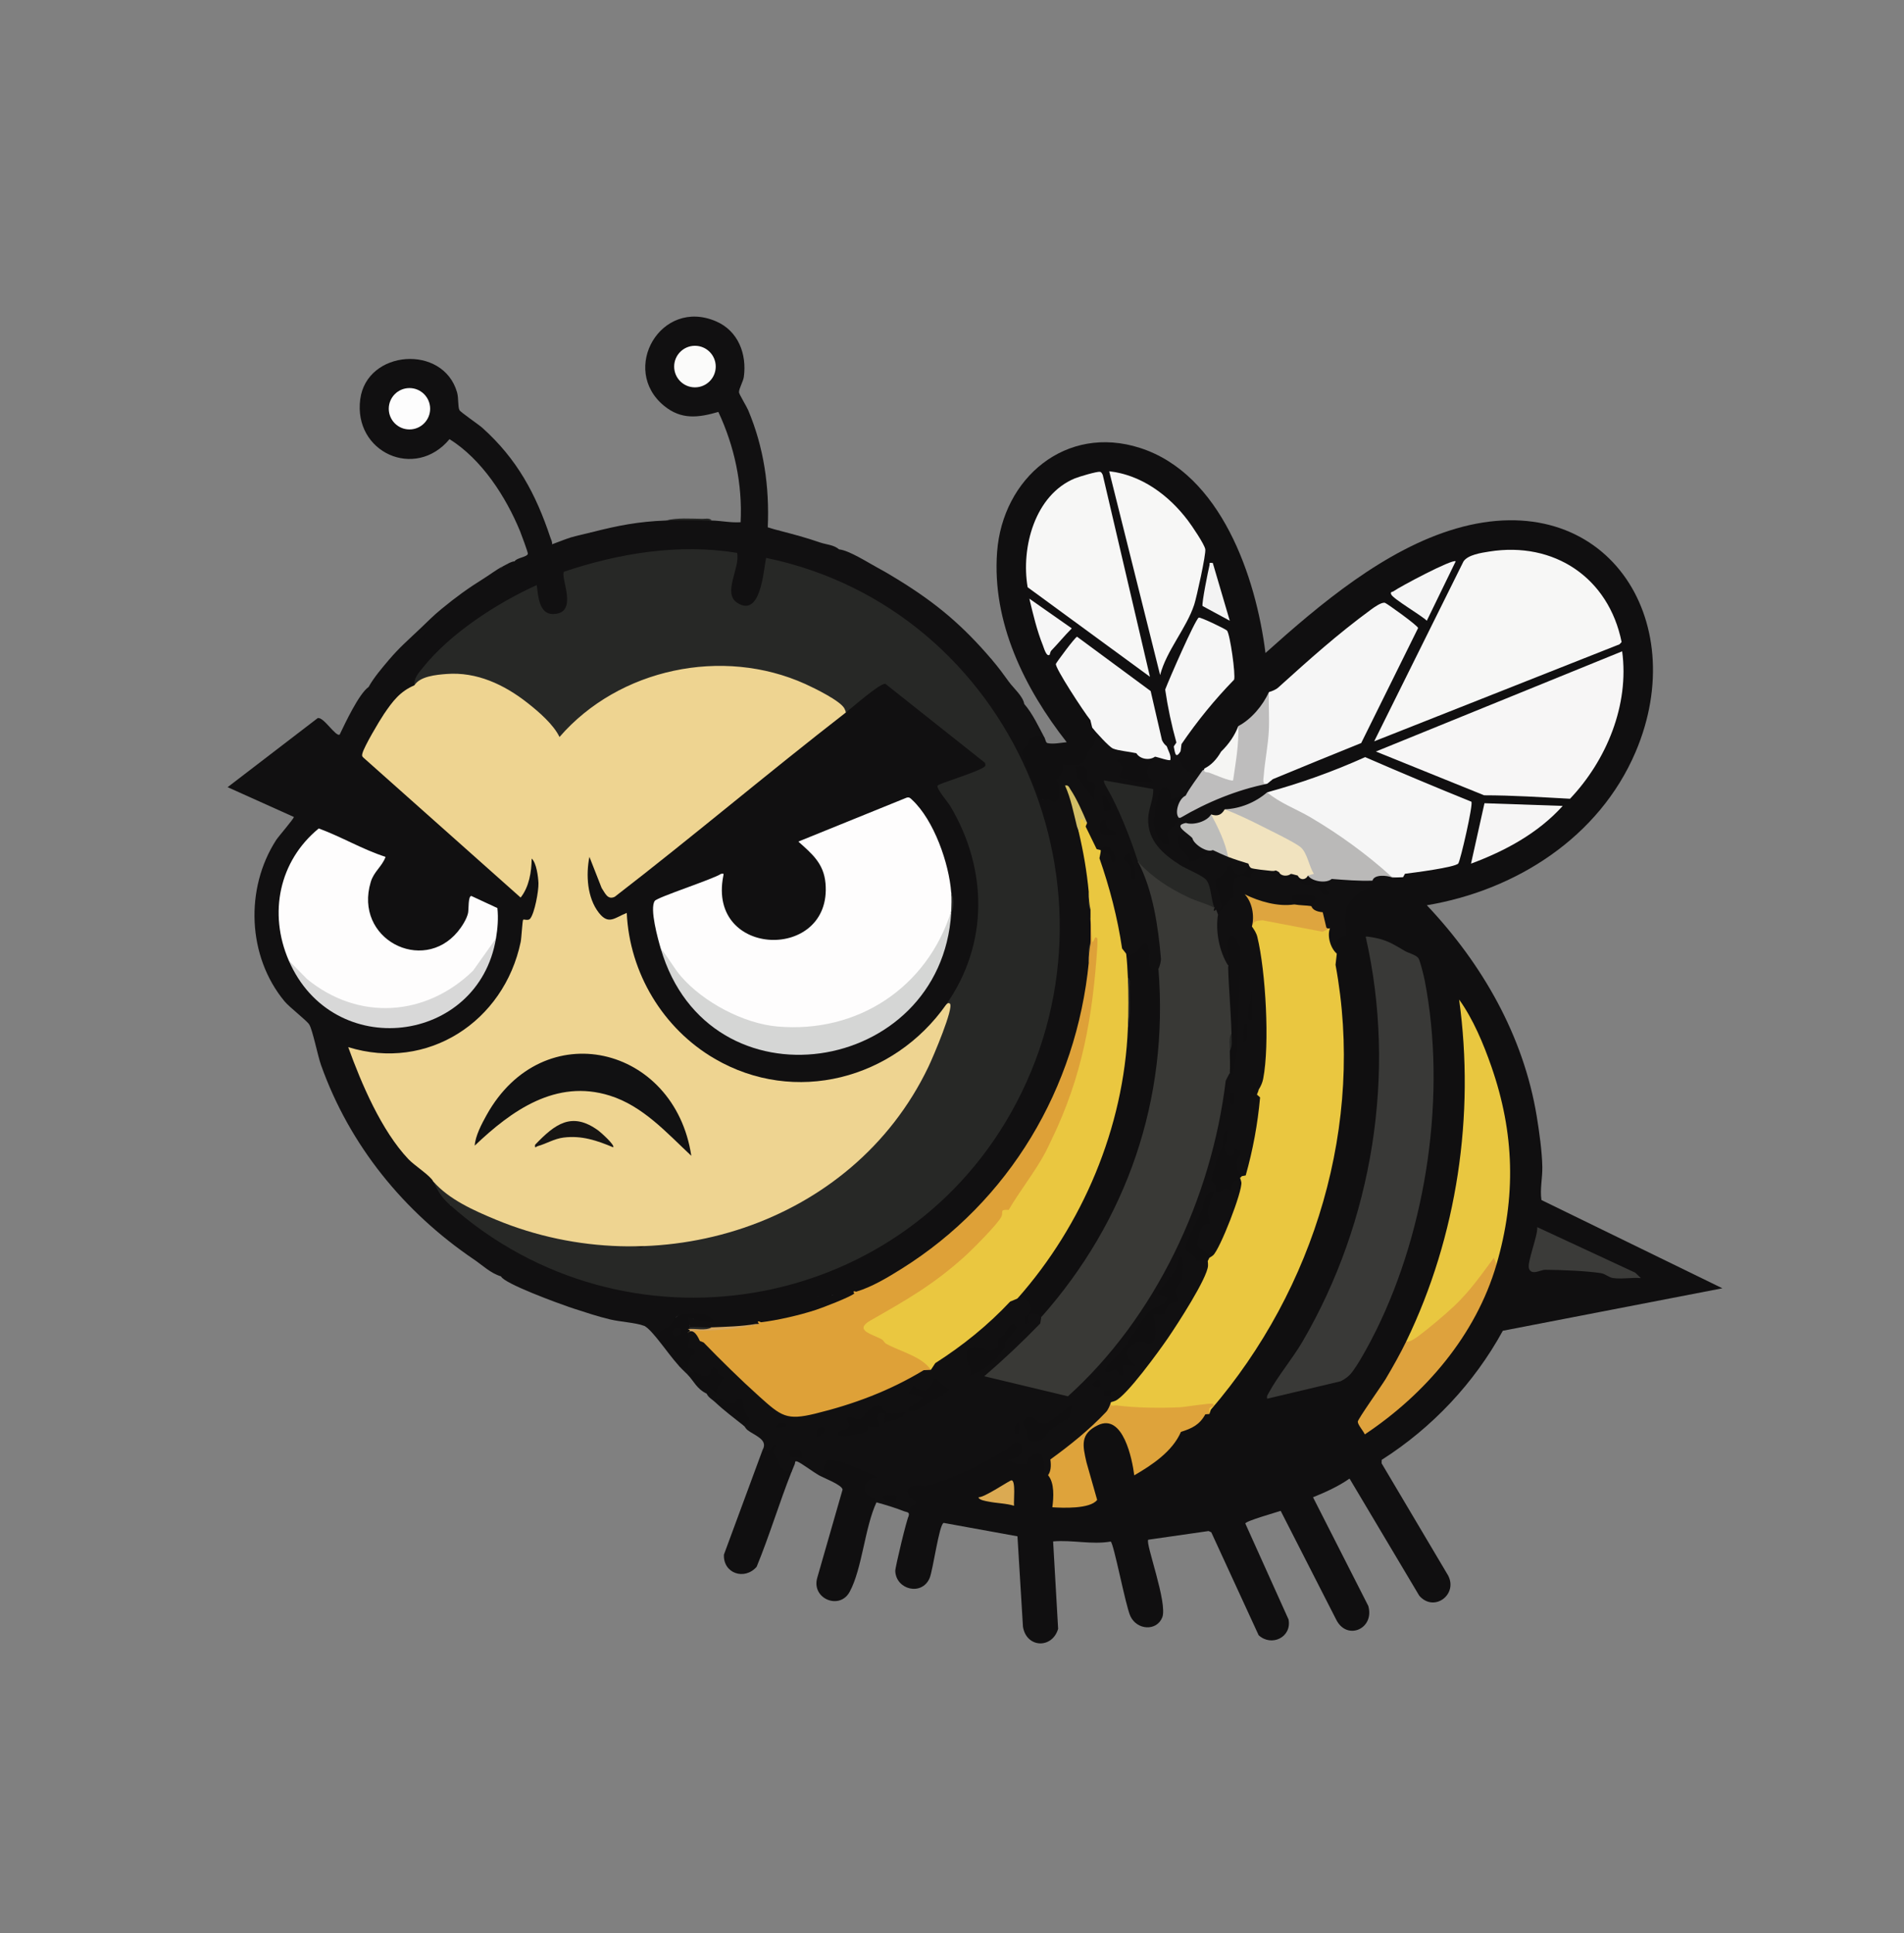 <?xml version="1.0" encoding="UTF-8"?>
<svg id="Layer_1" xmlns="http://www.w3.org/2000/svg" version="1.1" viewBox="0 0 2984.88 3030.84">
  <rect x="0" y="0" width="2984.88" height="3030.84" fill="#808080" stroke="none"/>
  <!-- Generator: Adobe Illustrator 29.6.1, SVG Export Plug-In . SVG Version: 2.1.1 Build 9)  -->
  <defs>
    <style>
      .st0 {
        fill: #fefdfd;
      }

      .st1 {
        fill: #111112;
      }

      .st2 {
        fill: #dea138;
      }

      .st3 {
        fill: #dea53f;
      }

      .st4 {
        fill: #fbfbfa;
      }

      .st5 {
        fill: #f5f5f3;
      }

      .st6 {
        fill: #bebdbd;
      }

      .st7 {
        fill: #f7f6f6;
      }

      .st8 {
        fill: #f6f6f6;
      }

      .st9 {
        fill: #111011;
      }

      .st10 {
        fill: #d8d8d8;
      }

      .st11 {
        fill: #dbaa52;
      }

      .st12 {
        fill: #100f10;
      }

      .st13 {
        fill: #f7f7f6;
      }

      .st14 {
        fill: #e9c740;
      }

      .st15 {
        fill: #bab9b8;
      }

      .st16 {
        fill: #d5d6d5;
      }

      .st17 {
        fill: #3b3b39;
      }

      .st18 {
        fill: #eed491;
      }

      .st19 {
        fill: #bcbcba;
      }

      .st20 {
        fill: #eac740;
      }

      .st21 {
        fill: #d3a560;
      }

      .st22 {
        fill: #dea23d;
      }

      .st23 {
        fill: #393936;
      }

      .st24 {
        fill: #171513;
      }

      .st25 {
        fill: #dea33b;
      }

      .st26 {
        fill: #f6f5f5;
      }

      .st27 {
        fill: #f5f5f5;
      }

      .st28 {
        fill: #f3f3f3;
      }

      .st29 {
        fill: #272826;
      }

      .st30 {
        fill: #d2be65;
      }

      .st31 {
        fill: #fdfdfd;
      }

      .st32 {
        fill: #393937;
      }

      .st33 {
        fill: #f1e3bf;
      }
    </style>
  </defs>
  <g>
    <path class="st9" d="M601.79,1119.55l2.25,6.29c-12.12,18.46-22.55,37.7-31.3,57.71l241.65,214.77c6.91.66,15.18-42.2,13.91-50.86,18.86-20.77,21.23,38.82,20.39,49.07-1.28,15.67-6.11,49.04-24.21,51.12-5.76,134.42-134.91,237.26-267.72,202.41,22.18,73.27,61.18,148.55,124.04,195.05.49,2.47-.17,4.71-1.78,6.74l27.28,30.66-.65,6.62,1.86,6.64c8.68,3.69,44.66,31.41,45.87,36.31,1.77,7.2-9.17,13.9-14.65,17.22,18.03,4.71,26.37,26.23,4.21,25.05-109.75-74.45-194.91-178.8-239.71-304.86-5.12-14.4-13.07-54.75-18.45-63.43-3.92-6.33-30.77-26.76-38.79-36.44-58.23-70.29-62.15-176.65-13.05-252.78,3.54-5.49,28.23-33.9,27.74-36.13l-103.85-46.7,141.06-108.14c8.9-3.27,28.63,29.98,34.65,25.63,8.48-17.67,30.28-64.2,45.31-74.55,25.67-29.09,38.17,22.01,23.97,42.61Z"/>
    <path class="st0" d="M452.67,1505.67c-31.96-73.85-15.28-155.87,47.04-206.97,35.57,13.05,68.89,33.07,104.75,44.56-5.56,15.24-18.23,22.78-23.22,39.33-26.98,89.38,81.13,144.77,136.43,77.84,6.19-7.49,14.11-19.7,16.1-29.17,1.26-6.03-.15-26.41,5.15-26.72l40.86,19c1.66,16.17.41,31.66-2.23,47.51-49.51,132.42-248.21,157.11-324.88,34.62Z"/>
    <path class="st10" d="M452.67,1505.67l28.74,29.15c80.76,66.07,186.3,58.95,260.21-13.14l35.92-50.62c-27.59,165.98-255.64,194.62-324.88,34.62Z"/>
  </g>
  <g>
    <path class="st9" d="M862.76,842.61c-4.53,5.3-3.26,9.56,3.79,12.79,12.15-3.15,66.39-8.59,72.6-1.08,2.71,3.28,2.5,8.26,1.67,12.31,26.26-9.08,50.4-13.66,79.04-13.13-17.4-24.57,22.22-34.04,31.53-11.72-1.8,8.24.91,8.27,8.74,7.59-3.57-7.95-.27-24,9.01-14.75.57-2.07,1.41-5.11,3.07-5.33,6.11-.8,49.94-1.13,54.33,0l3.84,5.33c10.03-12.42,17.27,7.81,10.61,18.97l5,.23c1.29-14.55,7.69-21.32,21.88-24.68-1.4-23.71,39.21-48.7,32.33-10.79l3.41,8.28c5.95,2.06,12.55,3.72,18.64,5.33-5.68,15.73-2.83,18.35,8.55,7.85,5.49,5.14,11.45,8.89,17.87,11.24l37.49-.45c9.09,3.13,21.16,3.47,29.29,10.65l-2,5.51c-7.4-.15-8.66.51-2.58,4.75,15.65-.56,20.63,9.33,15.77,23.5,14.59,18.81,34.82,10.65,50.06-4.47,11.89,6.4,20.42,11.54,31.96,18.64,3.7,7.18,7.12,14.23,3.41,21.94,7.85,2.13,14.85,6.16,21.01,12.1,16.18.86,23.2,8.18,21.08,21.98,10.17-.61,16.83,3.01,19.96,10.86,20.32-2.71,27.78,22.11,9.08,30.66,13.77,16.46,28.55,31.95,44.34,46.46,4.75-5.91,9.35-8.51,16.92-8.53-.27-7.93,3.05-16.94,10.65-10.31,10.4,12.23,17.58,22.06,26.63,34.62-2.28,9.16-12.15,21.32-22,23.74-.83,3.07,30.51,64.27,32.68,34.58,7.87-3.79,10.65-10.39,8.32-19.81l4.97-3.9c13.25,15.37,22.39,35.4,31.96,53.26-4.12,4.31-16.33,1.28-18.36,2.95-.71.58-1,8.07-3.21,11.5-2.35,3.64-7.45,2.52-8.01,8.16-1.33,13.33,21.17,57.11,26.92,73.25l6.26,1.64c11.12,27.1,17.89,55.25,20.31,84.44,7.05-2.79,13.72-4.29,19.66,1.45-1.18-14.86-.88-29.56.89-44.11l6.14-.82c4.37-1.53,4.09,4.13,2.66,7.99,1.72,1.44,3.36,2.94,4.73,4.67,6.32,7.97,17.64,75.66,14.23,85.24-.74,2.08-1.81,4.04-2.98,5.96-.16,9.06.73,17.94,2.66,26.63,7.56,3.35,7.44,9.9,0,13.31,1.4,13.45,1.4,26.77,0,39.94-1.91,9.6-2.79,19.36-2.66,29.29,1.12,2.55,2.13,5.13,2.76,7.8s1.19,5.18.91,7.61c-24.54,215.98-161.47,415.94-359.97,504.03l-8.52-2.83c-4.37.43-4.37-1.34,0-5.33l-3.61-4.56c9.03-6.93-15.38-20.71-23.42-12.26-15.05,8.64-31.09,14.25-48.12,16.81,15.76,2.69,21.28,7.13,16.56,13.33-1.65,4.22-5.57,6.55-11.76,6.99,8.01-2.44,14.59-2.11,19.75,1-2.31-7.48,6.12-15.49,13.31-10.65l32.66-5.68,1.96,3.02c.77,2.01,1.57,4.41.52,6.14-7.13,11.78-121.35,43.26-135.91,42.96l-11.08-3.84c-2.3.33-5.06-.12-5.48-2.05-1.67-7.51-5.41-1.33-2.5,4.71-6.79,5.53-14.95,7.24-24.49,5.12-16.13,5.69-31.05,5.76-44.74.21-11.24,2.31-23.75,1.68-34.62,0-2.33-.76-2.29-1.65,0-2.66.51-5.35,2.28-8.9,5.33-10.65,7.13-5.97,22.41-2.61,26.63,5.33,15.16-2.67,2.93-8.76-4.93-12.53-14.54-6.97-35.51-5.45-48.33,4.54,1.48,11.42-5.16,20.01-19.91,25.75-1.64,5.17-3.88,9.02-6.72,11.53-5.66-7.02-17.21-21.58-23.97-23.97-13.02-6.03-6.17-22.58,1.53-31.86-18.81-9.29-38.37-8.62-58.69,2.01-19.64-4.17-36.98-3.1-52.02,3.22-2.77-.89-5.27-1.73-7.99-2.66l-3.6-4.52c5.8-19.11-14.94-18.68-28.39-16.88-13.72-3.34-16.65-22.93-2.54-27.87-13.97-8.51-28.62-15.53-43.94-21.06,5.91,19.63-6.13,22.05-22.75,19.39l-5.3,3.01c-16.53-5-28.92-17.34-42.61-26.63,23.94-16.79-12.57-16.34-10.62-25.23,1.34-6.12,18.11-9.16,15.65-18.22-.98-3.6-26.38-25.84-30.66-28.1-11.6-6.11-27.78,5.36-11.64-13.66l14.43,5.46c256.79,217.5,650.19,165.04,837.73-116.2,224.7-336.96,45.7-810.53-352.61-897.14l-6.07,34.59c-5.86,51.03-63.38,52.74-56.87-1.99,3.58-15.05,7.07-29.57,10.46-43.57-89.1-10.86-179.21,1.26-264.16,29.94l5.11,29.52c5.85,54.86-56.59,48.51-56.35-2.59-71.58,29.44-144.57,81.78-187.6,147.13l-2.47,6.98c-16.39,7.87-28.07,22.03-38.05,36.87l-7.42,1.43c-.58-17.67,5.92-28.02-5.65-43.59-5.06-6.8-12.14-3.27-18.31.99,8.75-15.51,20.55-29.09,31.96-42.61,5.63-.22,7.49,3.57,5.59,11.38,11.06-6.69,18.43-.85,24.99,8.52,2.51.36,27.12-26.99,28.4-30.56-7.63-10.57-11.31-22.99-11.04-37.27,12.65-11.98,20.64-20.48,34.62-31.96,6.41-1.01,8.53,4.85,6.36,17.55,14.86,12.71,36.86-7.85,46.67-17.75,17.69-5.44,25.7-13.93,24.06-25.48,23.48-1.48,42.39-9.26,63.46-20.13,19.17,1.01,4.79-20.77-7.15-22.52-16.23,3.77-22.53,1.69-18.89-6.24,3.13-5.6,19.91-6.5,20.68-11.89.26-1.84-10.28-30.5-12.21-35.19-22.4-54.36-60.11-112.74-110.61-144.37-53.83,64.77-151.02,20.76-139.96-62.63,10.27-77.46,129.8-86.45,151.69-11.01,2.77,9.54,1.05,22.37,3.83,28.12,1.58,3.26,30.06,22.54,36.02,27.89,54.27,48.8,83.71,103.37,106.48,171.8Z"/>
    <g>
      <path class="st9" d="M1408.66,909.18c59.58,36.68,101.05,71.78,146.46,125.16-8.17,1.59-4.22,14.9-5.34,15.97-.82.78-8.98-1.29-13.31,1.33-6.35,3.85-1,14.42-14.62,3.98-5.27-4.04-42.38-43.66-43.56-47.06-3.13-8.98,7.7-5.83,9.92-13.35,2.59-8.79-5.34-16.29-13.79-13.79-3.91,1.16-12.2,20.29-17.81,6.3-3.83-9.56,16.03-7.23,10.61-14.6-1.35-1.83-17.49-3.3-21.29-2.7,7.38-27.64-1.07-15.5-15.87-22.74-7.04-3.44-9.85-13.73-24.06-9.19,6.6,20.98-9.43,10.43-18.63,1.28-.61-7.85,10.2-1.8,15.98-5.26,3.18-1.91,5.58-9.11,5.15-13.03-3.17-10.71-27.46,5.83-23.79-10.93,1.73-7.92,18.28,6.85,23.94-1.36Z"/>
      <path class="st9" d="M785.54,2000.98c-.69-1.71.98-6.89-.12-7.84s-11.68,1.09-13.17-4.17c-3.06-10.84,11.82-9.93,18.63-9.31-2.58,18.46,3.18,12.91,18.64,13.33,1.14-1.15-1.06-17.01-3.04-18.27-4.24-2.7-15.12,4.21-12.93-5.68,24.94,1.56,49.58,16.51,71.29,28.58,1.82,1.01,22.5,7.44,7.21,8.8-7.92.71-23.23-7.18-16.94,11.53,2.83,8.42,16.34,2.01,23.14,3.46,13.66,2.92,21.71,14.28,13.82,27.51-15.58-5.33-101.97-36.72-106.52-47.93Z"/>
      <path class="st9" d="M900.04,2051.57c3.6-19.49,34.9-7.52,48.98-8.27,12.58-.67,30.43-10.57,32.16-10.64,13.97-.59,30.05,13.63,46.67,8.29.08,4.63-6.56,2.99-9.9,6.08-10.56,9.77-12.26,17.44-8.73,31.17-13.77-4.86-36.84-6.02-52.77-9.81-19.49-4.63-37.46-10.72-56.41-16.82Z"/>
      <path class="st9" d="M657.72,986.4c10.31,6.6,6.08,16.52,8.52,24.76,1.4,4.72,8.34,6.12,7.6,13.71-.44,4.56-29.16,35.64-33.46,35.61-6.34-.03-13.5-27.82-27.88-.85l13.25,11.96c-34.35,2.07-11.17-18.16-15.96-37.27,15.78-18.69,30.8-31.7,47.93-47.93Z"/>
      <path class="st9" d="M1605.72,1103.57c.66,3.94.74,16.24-.41,19.57s-6.17,4.35-8.66,7.31c-2.95,3.5-3.66,15.94-14.42,9.86-2.14-1.21-25.15-37.22-26.44-41.4-4.61-14.91,3.3-9.4,8.72-13.81,6.1-4.97,7.92-14.28,17.24-16.14,6.97,9.67,21.91,22.27,23.97,34.62Z"/>
      <path class="st9" d="M1315.46,861.25c15.55,1.4,46.37,21.28,61.25,29.29.93,16.81-16.36,13.26-23.92,22.64l7.93,8c-10.69,7.35-11.76-11.39-14.53-11.56-2.21-.14-6.41,3.16-10.31,2.46-2.64-.47-3.34-7.88-7.07-9.73s-16.2,4.58-21.32-5.17c7.9-3.2,14.16,2.76,15.34-8.6,1.64-15.79-7.68-9.14-15.32-12.69-4.73-2.19-8.12-10.62-2.73-13.41.48-.25,10.16-1.29,10.69-1.24Z"/>
      <path class="st9" d="M1222.26,831.95c23.53,6.18,40.67,10.62,63.91,18.64-14.56,7.24-50.5,12.58-54.58-7.98-2.07,8.2-13.61,10.19-14.25,10.9-1.71,1.91.97,9.49-1.55,13.23-2.37,3.52-13.61,1.84-18.77,7.86l-10.66,23.89c-20.48-26.8,20.34-37.47,26.5-47.99,3.31-5.64-.64-19.74,9.41-18.56Z"/>
      <circle class="st31" cx="641.9" cy="640.78" r="32.43"/>
      <path class="st9" d="M934.65,2027.59c-4.48,1.85-32.43-1.95-23.96-10.62,1.73-1.77,26.46,1.16,23.96,10.62Z"/>
      <path class="st9" d="M1275.5,871.91c-.13,7.3,2.77,16.73-6.62,13.27-8.57-3.16-.49-14.33,6.62-13.27Z"/>
      <path class="st9" d="M1366.06,925.12c-4.58-5.47,11.69-11.21,13.29-3.92,1.68,7.62-10.98,6.68-13.29,3.92Z"/>
      <rect class="st9" x="1421.77" y="954.92" width="5.74" height="15.03" transform="translate(-263.28 1289.26) rotate(-45)"/>
      <g>
        <path class="st9" d="M1672.25,1497.69c2.88,2.95,4.51,24.38,6.04,29.94,6.05,21.95,12.11,36.5,7.26,61.87-1.28,6.71-9.05,9.94-10.22,16.66-1.82,10.48,8.58,15.43-8.36,23.35l5.3,6.63c-12.69-3.41-21.33-3.14-31.91,5.34,9.9-46.37,23.91-92.22,26.67-139.78-2.08-4.6,3.92-5.35,5.22-4.01Z"/>
        <path class="st9" d="M1592.4,1766.64c-13.93,17.88,4.72,27.62-1.23,37.31-5.21,8.49-19.41,2.46-28.06,5.3-5.89,11.3-5.89,19.29,0,23.97,7.15-2.72,4.57,5.4,2.66,10.65-2.46,3.39-8.89,6.96-13.31,5.33-9.2,3.72-19.66,5.19-29.3,2.64-3.09-3.52,19.81-35.56,24.04-41.18,14.73-19.55,28.38-36.38,42.54-57.32,10.48-3,6.61,6.85,2.66,13.31Z"/>
        <path class="st9" d="M1283.5,2032.93c-.58-.41-.85-3.05-2.73-3.91-2.14-.97-30.53-5.2-23.89-12.04,2.07-2.13,23.9-4.81,29.27-6.71,11.01-3.88,28.36-15.18,39.8-16.17,4.85-.42,12.98,12.02,21.36,9.64,2.42,7.32-3.15,11.02-5.23,15.86-.57,2.22-1.14,4.28-3.46,5.23l-33.82,5.42c-7.07,4.08-7.7,7.75-13.31,10.65-6.43.9-10.35-1.08-7.99-7.99Z"/>
        <path class="st9" d="M1358.06,1982.34c-1.36-.52-4.82.6-5.32-.01-5.57-6.88,29.66-16.87,33.08-18.94,5.28-3.2,5.23-13.08,18.15-9.86,1.11.28,19.73,9.52,20.34,10.49,2.21,3.49-1.27,14.42-5.1,16.89-3.38,2.18-8.94,1.45-12.49,3.48-4.19,2.39-7.33,6.01-11.38,8.6l-3-.08c-5.87-14.08-17.29-17.6-34.28-10.57Z"/>
        <path class="st9" d="M1635.01,1686.75c.5,2.27-.27,5.31.63,8.59,1.25,4.58,7.54,8.65,7.36,14.12-.15,4.54-4.77,6.13-6.45,9.47-2.96,5.87.29,11.44-8.2,13.16-7.06,1.44-21.94-.71-22.77-9.44-.4-4.19,22.82-51.61,26.77-59.87,7.14,3.41,8.07,17.99,2.66,23.97Z"/>
        <path class="st9" d="M1453.93,1937.07c-.78-4.48,2.32-5.43-3.78-5.17-8.42.36-29.87,11.82-30.81,10.49-5.74-8.12,21.68-19.71,27.25-24.06,8.22-6.4,15.21-17.4,25.95-21.21,1.58,4.95-2.74,10.69-2.65,14.42.03,1.45,18.78,8.77,5.35,23.55-2.17,2.38-5.68,2.7-7.99,4.64-7.75,7.42-19.82,11.99-13.31-2.66Z"/>
        <path class="st9" d="M1216.93,2032.96c-4.74,32.27-14.8,15.01-33.26,15.79-10.26.43-35.83,20.52-38.61-3.86-.81-7.1,13.5-3.36,19.63-4.29,14.56-2.19,29.45-1.3,39.74-2.79,4.41-.64,7.36-6,12.51-4.85Z"/>
        <path class="st21" d="M1184.97,2075.54c.85-7.07,3.3-6.77,5.33,0l10.64,2.64c-3.87.73-20.44-.91-21.31,0-1.51,1.6,4.11,16-7.23,9.74-.44-.24-.54-3.91-2.52-4.34-16.81-3.59-18.9,4.92-23.34,5.48-8.42,1.06-52.67-1.97-54.75-.2-2.7,6.94,4.56,4.31,5.37,7.1.6,2.1-.37,4.49-.05,6.2-7.17-3.4-10.21-12.75-18.64-13.31-.24-2.48-3.07-2.06,0-5.33,12.27-1.09,24.7-1.98,37.28-2.66,23.14-1.04,46.25-1.47,69.24-5.33Z"/>
        <path class="st9" d="M1480.56,1891.8c-.16-.77-3.11.34-.29-3.9,2.43-3.66,23.86-24.81,26.87-22.72,10.21,17.04,11.81,25.32-7.94,34.6.42,2.33-.27,4.04-2.31,4.98l-16.33-12.97Z"/>
        <path class="st9" d="M1563.11,1809.25c9.87-2.84,6,19.33,0,23.97-12.57,9.71-11.67-13.78-5.49-22.27,2.06-2.84,3.96-1.2,5.49-1.7Z"/>
        <path class="st9" d="M1632.35,1662.79c1.47-3.09-1.22-11.96,7.98-10.64-1.21,17.13,13.39,22.86-5.31,34.61-1.75-8.04-3.83-15.53-2.66-23.97Z"/>
        <path class="st9" d="M1283.5,2032.93c3.26,2.29,6.52,3.89,7.99,7.99-3.28,1.7-22.76,6.33-23.9,5.3l-2.72-13.27,18.63-.02Z"/>
        <path class="st9" d="M1395.35,1992.99c-10.03,6.39-7.69-9.63-12.42-10.8-8.71-2.16-13.37,4.52-24.86.15,20.15-13.4,25.6-7.45,37.28,10.65Z"/>
        <path class="st9" d="M1480.56,1891.8c9.16-1.63,10.38,4.06,14.31,7.03,1.6,1.21,4.01.66,4.33.96,6.33,6.1,5.27,8.03-1.33,13.26-4-9.3-15.64-13.44-17.31-21.25Z"/>
        <path class="st9" d="M1184.97,2075.54c-17.14-4.59-2.47-15.71,9.31-13.33,2.83.57-2.85,7.69-1.32,10.66-1.23.15-2.4,1.39-2.66,2.66h-5.33Z"/>
        <path class="st9" d="M1342.09,2024.94c-.81,1.33-1.7,1.78-2.66,2.66-13.11-4.7-25.32,8.65-34.62,2.66,15.57-8.99,24.07-1.06,37.28-10.65-.56,1.3.59,4.36,0,5.33Z"/>
        <polygon class="st9" points="1086.45 2043.58 1074.49 2049.15 1046.5 2043.58 1086.45 2043.58"/>
        <path class="st9" d="M1592.4,1766.64c-.19-4.26,1.66-11.07-2.66-13.31,1.34-1.98,2.47-8.6,3.98-7.98,13.87,11.97,4.63,13.66-1.32,21.29Z"/>
        <path class="st9" d="M1118.42,2046.21c-.55-3.5,10.73-4.51,12.73-4.59,22.87-.87,2.79,13.77-12.73,4.59Z"/>
        <path class="st9" d="M1624.33,1753.33c-16.47-2.2-1.69-14.23,5.33-18.64l-5.33,18.64Z"/>
        <path class="st9" d="M1453.93,1937.07c.42,2.44-.31,5.41.03,7.99l13.29-5.32c-2.49,2.08-7.84,10.83-12.01,10.52-3.5-.26-9.64-13.07-1.3-13.19Z"/>
        <path class="st29" d="M1115.74,2080.86c-10.18,5.96-25.5,1.23-37.28,2.66.65-.69.85-2.36,2.66-2.66,9.7-1.6,23.95.48,34.62,0Z"/>
        <path class="st9" d="M1565.77,1843.86c-3,8.23-4,11.55-13.31,5.33.99-.4,5.66-8.83,13.31-5.33Z"/>
        <path class="st29" d="M1706.91,1508.34c1.24-9.23-3.11-22.08,2.66-29.29-.4,10.25-1.74,19.9-2.66,29.29Z"/>
        <path class="st29" d="M1709.57,1425.79c-5.67-6.32-1.52-18.26-2.66-26.63.81,8.54,2.24,17.08,2.66,26.63Z"/>
      </g>
    </g>
  </g>
  <g>
    <path class="st9" d="M1203.62,826.63c-15.57-5.4.18-23.52-9.3-23.9-1.05-.04-16.49,10.34-17.5,11.74-3.92,5.51-1.95,13.99-4.89,18.48-1.99,3.03-12.54,2.51-16.46,8.12-7.62,10.91,3.37,24.61-26.4,14.82,9.83-4.41,14.7-21.27,1.33-21.27h-61.25c-8.46,0-4.76,13.71-1.35,18.62-8.5,3.89-15.26.44-23.96,0-1.21-1.13,4.48-8.5,1.52-13.29-5.89-9.54-38-5.32-19.95,9.1,3,2.39,9.53,1.57,10.44,6.84-19.07,5.49-41.01,3.01-59.68,5.59-12.22,1.68-23.59,10.98-37.47,10.51-8.45-.28,2.25-12.04-5.77-16.27l-70.94,2.32c-9.43-5-11.06-13.19.78-15.43,1.17,3.51,3.23,6.66,2.69,10.66,9.66-3.42,19.48-7.7,29.26-10.66,10.65,1.6,23.57-1.04,31.96-7.99,41.62-10.67,73.83-17.02,117.17-18.64,23.81-2.46,48.32-3.01,71.9,0,15.22.38,29.98,3.72,45.28,2.68,3.07-59.76-9.66-118.98-34.88-172.91-31.46,9.13-58.01,12.58-85-9.48-69.97-57.21-5.08-170.19,81.76-132.36,34.27,14.93,48.1,51,43.2,86.83-1.03,7.53-7.85,18.57-7.58,24.28.14,3.04,11.82,21.88,14.38,27.96,24.75,58.89,33.42,119.74,30.71,183.65Z"/>
    <path class="st29" d="M1115.74,815.98c-23.3-.59-48.67-.87-71.9,0,17.37-4.7,38.96-2.9,57.29-2.71,4.5.05,11.84-1.7,14.61,2.71Z"/>
    <path class="st9" d="M926.67,834.62c1.3,8.84-29.07,15.64-31.96,7.99,10.6-3.22,21.29-5.25,31.96-7.99Z"/>
    <circle class="st4" cx="1089.46" cy="574.65" r="32.59"/>
    <path class="st9" d="M980.7,847.11c-20.46-16.14,25.87-15.38,25.8-8.51-5.89,10.2-14.32,17.56-25.8,8.51Z"/>
  </g>
  <g>
    <path class="st9" d="M806.84,879.89c.25-.01-.36,2.92,4.1,2.73,11.52-.5,14.6-5.29,26.12,3.03,10.03,7.24,7.75,16,14.84,22.41,4.5,4.07,15.11,5.75,15.85,6.8,2.02,2.86-1.14,14.13.66,19.33.57,1.64,21.65,9.87,8.58,17.83-33.02,20.12-21.82-38.91-36.9-40.3-23.04,7.43-42.39,25.57-67.86,18.8,10.36,16.23-13.32,20.57-23.8,28.1-9.4,6.75-18.16,19.78-31.46,22.02-3.38.57-23.63-4.11-24.45-5.05-2.82-3.26,4.61-16.07-.18-21.13,22.99-18.88,41.2-32.12,66.57-47.93,10.8-2.43,20.56-8.64,29.29-18.64,5.27-2.66,13.03-7.67,18.64-7.99Z"/>
    <path class="st9" d="M788.2,887.87l-18.97,23.6-10.32-4.96c9.67-6.03,19.03-13.47,29.29-18.64Z"/>
    <path class="st9" d="M764.25,930.49l-.03,7.96c-6.92.77-14.09-.07-13.29-7.96h13.32Z"/>
  </g>
  <g>
    <path class="st29" d="M649.73,1074.28c-1.38-11.23,6.98-19.88,13.39-27.88,43.34-54.11,115.97-100.87,178.31-129.23,2.25,15.86,3.18,45.5,25.33,45.42,41.87-.16,10.58-58.33,17.59-66.46,86.8-28.98,179.84-44.32,271.18-29.42,5.33,22.96-23.34,63.12.26,78.31,36.76,23.67,40.91-49.52,45.18-70.47,386.87,80.14,577.52,526.38,383.9,869.91-178.85,317.32-606.6,387.03-879.22,144.67-14.78-13.14-18.44-21.29-26.63-37.28,166.21,117.06,391.47,127.91,569.92,30.68,118.56-64.6,196.1-167.37,233.57-296.37.91-3.12,5.59-9.42.71-11.25l1.6-11.89c65.18-98.46,54.39-228.78-16.61-320.35-4.34-6.35-5.53-13.21,1.78-17.43,23.27-8,46.17-16.83,68.71-26.51l-152.05-121.2c-19.32,12.17-37.52,25.98-54.6,41.42l-5.94-2.07c-137.92-107.49-331.43-82.85-448.7,42.56-57.24-68.55-135.76-123.9-227.68-85.17Z"/>
    <polygon class="st9" points="1017.21 1950.38 1005.14 1955.85 966.61 1950.38 1017.21 1950.38"/>
  </g>
  <g>
    <g>
      <path class="st18" d="M1326.11,1116.89c-10.51,11.44-21.11,22.91-33.2,32.72-77.92,63.24-156.27,126.09-234.71,188.69-30.34,24.22-60.84,48.21-91.56,71.95-11.4,8.81-23.85-6.03-28.19-15.82-22.41-66.91-12.28,5.61,1.84,29.41,4.15,7,11.55,15.15,20.15,11.53,14.24-9.57,23.44-9.71,27.59-.42,18.42,253.28,331.47,348.7,485.23,144.61l9.96-4.65c1.62-2.11,4.04-3.21,5.88-1.6,6.79,5.94-26.03,83.19-33.69,99.19-119.75,250.06-427.6,343.36-677.76,239.6-34.77-14.42-73.97-31.78-98.63-60.24-4.68-9.15-29.19-24.62-38.65-34.58-42.36-44.68-73.76-118.37-94.49-175.77,124.53,38.58,244.4-40.1,270.41-164.98,1.29-6.21,2.61-33.54,3.87-34.76,1.12-1.08,7.94,2.08,10.95-1.63,7.09-8.75,13.41-43.61,13.01-55.56-.34-10-3.07-31.9-10.62-38.68-.24,20.9-4.01,44.35-17.31,61.16l-246.62-219.5c-2.5-2.27-2.07-3.86-1.34-6.76,2.63-10.5,26.33-50.55,33.57-61.24,13.81-20.41,25.44-35.79,47.93-45.27,8.52-14.1,34.03-16.49,50.31-17.74,47.38-3.64,90.5,16.7,126.99,45.41,18.09,14.23,40.6,33.73,50.11,53.37,92.81-107.25,255.65-141.85,385.55-82.96,14.69,6.66,54.75,26.29,61.07,38.24,1.04,1.96,1.74,4.09,2.36,6.28Z"/>
      <path class="st1" d="M1083.76,1811.91c-38.41-35.91-75.79-78.13-127.91-94.42-84.24-26.32-153.85,23.4-211.6,78.43.89-15.07,10.72-33.82,18.6-47.97,88.59-159.03,294.87-108.94,320.91,63.96Z"/>
      <path class="st24" d="M961.28,1798.58c-25.47-10.73-49.56-18.87-77.86-15.28-14.88,1.89-26.8,9.62-39.98,13.28-3.66,1.02-5.14,4.86-4.62-1.95,31.2-32.57,57.57-52.79,99.38-22.21,3.45,2.53,26.43,22.93,23.08,26.16Z"/>
    </g>
    <g>
      <path class="st9" d="M1326.11,1116.89c9.66-7.49,53.73-46.5,61.91-44.88l156.1,123.82c.67,3.08,1.67,4.31-1.26,6.5-11.08,8.28-70.72,25.88-72.94,29.12-2.84,4.14,16,25.85,19.74,32.12,58.88,98.7,60.45,216.1-6.44,311.35-82.06,116.85-237.15,158.16-362.98,84.7-80.89-47.22-133.36-134.41-137.68-228.5-18.96,7.5-28.33,19.43-43.72-.19-18.32-23.36-20.54-59.45-14.81-87.67l19.13,48.73c5.2,7.62,9.3,19.41,20.68,13.79,122.29-94.36,240.23-194.25,362.27-288.89Z"/>
      <path class="st0" d="M1491.21,1399.16c2.12,9.5,3.13,19.89,0,29.29-45.71,213.37-361.71,258.25-455.36,58.58-4.35-14.84-17.68-62.44-9.43-74.67,3.99-5.91,91.12-33.91,104.01-42.49,4.5-.62,4.22-.5,3.45,3.44-25.37,129.22,171.25,133.87,160.23,11.21-2.79-31.06-21.14-46.06-42.56-65.23l169.78-68.85c4.36-1.25,5.91.93,8.68,3.51,34.13,31.76,57.78,99.44,61.19,145.2Z"/>
      <path class="st16" d="M1491.21,1431.11c-15.89,255.64-380.14,312.78-455.36,55.92,11.82,13.61,20.21,30.22,32.03,43.86,34.78,40.12,97.62,73.6,150.72,78.29,125.82,11.11,234.76-60.95,272.61-180.74v2.66Z"/>
      <path class="st29" d="M1491.21,1431.11c.05-.88-.04-1.78,0-2.66.39-9.12.67-20.3,0-29.29,4.34,8.13,4.63,24.5,0,31.96Z"/>
    </g>
  </g>
  <g>
    <path class="st12" d="M1283.5,2312.54c-.32-7.67,7.35-28.63,14.64-29.37,1.48-.15,21.22,2.77,23.3,3.41,14.16,4.33,35.16,16.17,49.41,22.49,7.58,3.36,20.25,2.43,24.5,11.43-10.82,2.25-34.34-2.84-34.21,12.03.15,16.95,23.6,4.71,12.9,22.61-18.3,38.89-22.44,104.41-42.07,140.34-15.85,29.01-59.8,10.74-50.91-21.63l39.83-138.67c-.65-7.4-29.54-18.2-37.39-22.65Z"/>
    <path class="st12" d="M1195.63,2272.6c7.54-.2,11.16-11.78,15.1-13.07,5.85-1.92,12.78,4.85,19.54,1.24,5.49-2.93,4.45-12.63,9.65-14.43,16.48-5.7,20.25,7.51,13.9,20.56-12.18,2.63-28.98-5.15-36.75,7.35-.61,3.84,6.54,8.16,8.53,12.36,1.84,3.91,1.64,12.07,2.09,12.52,2.76,2.68,16.69-5.83,13.22,8.1-19.43,49.04-34.65,100.11-54.75,148.96-18.91,21.74-52.67,10.43-51.27-19.1l60.75-164.48Z"/>
    <path class="st20" d="M1962.55,1452.41c-1.42-14.05,4.89-14.77,17.18-15l92.66,17.62c5.42-3.81,9.63-3.79,12.65.04,3.81,13.44,7.77,26.16,10.65,39.94,47.56,227.31-10.5,472.76-146.95,658.58-16.28,22.18-33.44,43.52-52.76,63.07-4.84-.85-6.72-4.28-5.64-10.29-49.03,7.36-102.67,8.94-151.83-.23l3.03-8.12c66.87-69.95,109.19-132.16,151.79-221.02-5.07-5.12-4.48-6.28,2.66-5.33,18.81-40.28,37.67-81.32,47.93-125.16-3.09-3.93-1.64-5.26,2.66-2.66,11.48-25.6,20.32-97.59,23.97-127.82-6.75-2.71-4.28-8.17,2.66-7.99,9.51-87.33,6.62-169.29-10.65-255.64Z"/>
    <path class="st25" d="M1741.53,2198.03c-1.49,8.58,4.35,4.57,9.32,5.2,30.98,3.95,67.23,4.24,98.64,2.9,7.8-.33,49.37-7.25,51.8-5.42,5.23,3.94-4.94,5.62-5.35,7.16-.76,2.83.67,7.5.04,8.8-3.1,6.4-14.15,20.27-19.94,24-6.34,4.08-18.53,5.29-22.01,8.63-2.72,2.61-5.76,14.04-9.1,18.85-6.01,8.66-58.25,49.5-67.5,52.34-5.43,1.66-3.31-1.54-3.88-3.98-3.77-16.29-10.15-54.63-18.69-66.57-14.12-19.75-46.25-13.57-50,8.65-4.01,23.74,17.33,69.58,20.9,94.93-23.71,17.76-51.49,18.72-79.73,11.9.46-17.75-1.65-35.27-3.03-52.88-.68-8.69-4.78-21.95-.18-28.15,14.47-8.23,26.02-23.62,40.1-29.53,19.75-17.96,39.7-37.05,58.6-56.82Z"/>
    <path class="st20" d="M1690.93,1303.29l.48-4.92c-3.87-18.4.01-26.21,12.83-8.4,5.71,6.04,17.88,33.67,21.3,42.61,2.31.89,2.31,1.77,0,2.66,17.42,46.69,34.04,110.39,39.94,159.78,9.23,7.05,10.59,28.87,2.66,37.28,3.35,26.15,2.48,53.44,0,79.89,1.26,2.48,2.41,4.98,3.2,7.6s1.46,5.07,1.34,7.53c-6.78,141.52-71.86,293.58-163.94,400.6-1.58,1.84-3.82,3.14-6.15,4.45s-4.93,2.32-7.54,3.22c-37.61,42.47-87.25,82.4-135.81,111.84-7.6-1.66-15.37-6.08-23.31-13.27-27.37-12.55-53.85-26.25-79.45-41.09-12.23-7.91-9-19.16,2.6-25.87,77.41-42.13,153.03-92.56,205.86-161.93.75-8.18,4.73-17.18,13.74-12.59,37.33-56.54,69.03-107.53,91.93-171.97,27.47-77.3,39.85-157.45,44.45-239.14l-4.23-2.34-1.27-40.13c-.12-4.43.19-8.89,0-13.31-1.91-8.73-2.8-17.6-2.66-26.63-3.19-33.75-8.26-63-15.98-95.87Z"/>
    <path class="st2" d="M1709.57,1439.1l2.69,37.27c3.26,1.63,3.2-11.44,7.95-5.3.41.53.29,9.57.12,12.07-7.32,111.18-23.59,203.96-71.89,303.72-2.75,5.68-7.09,14.98-9.54,19.58-16.18,30.5-40.19,60.3-57.6,90.28-15.27-1.03-7.66,3.29-11.59,10.9-6.18,11.96-45.77,51.66-58.29,62.88-49.32,44.18-89.86,67.02-146.81,99.58-27.21,15.56,3.79,21.5,17.88,29.7,2.68,1.56,3.6,5.03,6.95,6.88,22.07,12.2,55.96,19.9,69.83,40.77-60.23,36.52-139.65,70.8-210.3,78.58-3.32.37-11.43.83-14.27.28-4.44-.85-15.3-7.59-19.36-10.53-39.11-28.26-74.02-65.07-108.83-100.43-7.57-7.69-7.08-.78-9.4-13.17-6.5-6.37-9.42-11.74-8.75-16.11,34.31.12,73.01-2.95,101.96-10.52-3.93-4.03-2.46-5.48,2.66-2.66,26.55-3.26,60.34-11.06,85.83-19.36,10.54-3.43,54.43-20.26,60.63-25.91-2.96-2.98-1.27-4.18,2.66-2.66,24.8-7.36,49.79-22.47,71.67-36.17,168.54-105.58,273.82-282.87,293.15-480.43-.11-9.91.78-19.68,2.66-29.29.51-13.13.35-26.8,0-39.94Z"/>
    <path class="st23" d="M1903.96,1423.12c.87.46,1.65,2.02,2.66,2.66,7.69-.42,8.63,3.08,2.66,7.99,4.61,26.56,9.56,53.69,15.98,79.89,9.4,32.54,12.92,73.52,5.33,106.52l-2.66,26.63c8.79,6.74,4.68,25.89,0,34.62-11.79,152.47-86.58,326.34-183.81,443.3-20.82,25.05-44.41,47.76-68.16,70.04l-142.13-34.06c-1.73-6.21,1.66-4.48,3.4-6.04,36.36-32.56,61.87-52.27,95.12-89.78l6.97-16.16c121.71-141.71,184.44-325.78,172.62-512.42l4.15-17.32c-4.48-56.19-15.11-114.08-31.96-167.76l9.22,1.83c29.03,29.06,65.95,48.58,104.34,61.34l6.27,8.73Z"/>
    <path class="st12" d="M1765.49,1495.02c6.08-1.49,24.33-17.05,25.49-21.06,4.9-16.97-6.32-19.8-7.1-33.44-.61-10.56,2.81-26.15,6.89-36.02,2.74,2.74,5.93,4.16,6,8.7.28,17.96.15,46.32,4.06,63.78.99,4.44,6.14,8.76,6.72,14.64.88,8.96-7.15,23.82,8.53,27.37,16.31,204.52-49.43,394.38-183.74,545.9-8.38,3.36-11.25-.72-18.64-2.64,11.24,11.22-2.57,23.26-15.98,21.25,6.98-6.29,2.65-15.68,4.42-20.62,1.78-4.97,9.94-3.31,9.05-12.53-.7-7.2-10.89-10.7-16.13-14.75,102.34-115.55,166.79-268.02,173.09-423.4,2.16-26.32,3.82-54.2,0-79.89-.54-11.94-1.26-25.51-2.66-37.28Z"/>
    <path class="st3" d="M2029.12,1417.8c4.9-7.02,24.08-5.99,26.63,2.66,6.93,1.07,13.62,3.53,20.94,3.02,1.85,1.16,6.94,26.63,8.35,31.6l-11.8,5.54-93.76-17.91c-8.98.73-14.11.09-16.93,9.71-3.59-17.93-7.65-35.85-13.31-53.23,26.41,7.02,52.97,13.69,79.89,18.62Z"/>
    <path class="st12" d="M1906.63,1425.79c-.08-.45,3.37-3.36,2.6-8.78-1.32-9.26-12.34-33.64-9.41-39.12,1.97-3.68,10.03-6.59,13.61-10.53,4.14-4.56,5.24-12.34,9.78-14.36,19.87-8.86,8.86,11.98,19.34,13.55,9.22,1.38,5.92-14.74,14.68-12.65,12.79,3.9,29.32,7.57,42.61,10.65-6.83,7.01-16.02-1.13-24.01,1.06-8.6,2.36-10.64,13.26-15.06,14.67-5.93,1.89-13.32-4.96-19.68-1.3-6.14,4.47.33,24.62-3.07,30.29-.71,1.19-5.43,1.98-7.38,4.46-5.6,7.12-10.66,21.1-21.34,20.05-.53-3.03-2.28-5.83-2.66-7.99Z"/>
    <g>
      <path class="st9" d="M1999.83,1364.54c3.84-6.32,6.56-4.58,5.33,2.66,2.47,6.97,12.34,5.54,18.64,2.66,4.62-6.6,9.93-5.2,10.65,2.66,8.52,7.05,19.36,10.96,32.53,11.72l5.69,6.21c2.15-6.64,7.95-12.03,15.05-12.61,18.34-6.81,45.92-4.96,63.91,2.66l5.34,13.3c-9.35-2.18-38.13,22.49-41.24,29.36-6.1,13.44,6.68,43.11-4.12,49.22-3.15,1.78-8.48.51-10.1,1.77-2.74,2.15-1.02,17.58-5.79,20.85-9.94-8.31-15.59-27.89-10.65-39.94-2.2.93-4.13.7-5.73-.94l-5.72-24.03c-10.12-.93-16.07-4.14-17.84-9.65-3.25-2.51-3.17-6.25.24-11.22-16.23-5.49-25.19-2.63-26.87,8.56-25.4,4.03-55.05-4.55-77.84-15.83,11.83,12.42,15.58,33.95,11.27,50.45,3.6,4.97,7.03,10.25,8.51,16.28,13.13,53.74,19.61,168.68,9.19,222.45-1.18,6.09-3.71,11.69-7.04,16.92-7.12,4.73-8.01,7.39-2.66,7.99l4.84,4.31c-3.74,41.6-11.25,82.36-22.54,122.29l-6.27,1.22c-2.92.41-4.21,1.2-2.66,2.66.88,2.16,1.65,4.35,2.05,6.6,2.4,13.49-33.73,105.79-44.31,114.8-1.72,1.46-3.66,2.65-5.67,3.76-29.68-9.11-28.96-31.78-12.33-55.29,9.22,2.19,5.02-16.2,4.4-15.42-3.44,4.36-24.48,51.34-24.24,55.27.1,1.61,20.21,19.76,26.19,15.33l3.32,5.43c.33,2.45.55,4.89.41,7.32-1.1,19.51-48.52,92.45-62.81,113.3-14.12,20.59-64.74,90.55-82.48,98.29-2.19.96-4.53,1.59-6.91,2.12-.87,2.89-1.85,5.73-3.17,8.4s-2.62,5.14-4.5,7.13c-26.87,28.34-56.7,52.22-87.27,74.37,1.6,10.88.41,19.09-3.59,24.61l-4.02,10.68c-11.54.06-7.49-30.03-6.62-37.3-21.47-7.8-15.74,14.96-20.24,16.17-3.72,1-32.9-5.69-34.54-7.99-11.34-15.92,18.22-11.51,20-17.82-4.67-23.81-6.31-7.82-12.96-2.19-17.08,14.46-111.95,59.43-133.31,61.37-8.18.74-24.28-6.28-23.8,5.11.11,2.56,17.51,6.75,13.31,21.05-.82,2.81-7.5.98-9.64,4.07-1.9,2.75-.22,8.26-1.77,10.29-1.03,1.35-4.51.16-4.76.48,1.38-6.6-3.09-5.62-7.23-7.28-13.62-5.47-29.18-10.07-43.37-14.02-2.12-1.57-4.02-3.64-2.83-6.03-23.02-6.22-19.49-30.98,3.79-33.16-9.6-5.81-68.79-32.77-77.42-26.48-4.31,3.15-7.39,15.14-8.62,20.65l-5.47,2.41c-8.34-4.72-27.05-18.81-33.33-21.27-4.81-1.89-3.46,1.75-4.2,3.67-1.64,4.22-3.46,8.22-5.07,12.28-13.75-1.3-20.47-7.46-20.16-18.49-7.58-7.63-12.11-13.36-4.01-23.43l-3.91-.85c-6.67,11.3-12.4,14.02-17.18,8.15,8.93-16.13-13.2-22.32-23.88-30.83-2.71-2.16-4.13-5.41-5.41-6.45-2.72-3.53-1.87-7.28,2.56-11.26-7.21-6.95-8.76-15.48-9.12-25.15-8.68,9.72-20.47,8.97-35.36-2.25l-3.34,1.38c-4.43-4.15-10.53-7.03-13.31-13.31l4.08-4.41c6.19,2.93,19.33-20.49,10.29-23.53.27-8.52-3.27-7.02-10.59,4.53-10.68-.78-21.7-2.74-33.06-5.88-4.38-4.56-8.57-7.99-13.31-13.31.8-4.55,3.84-5.75,9.11-3.59,0-8.24,2.7-14.44,8.13-18.61-12.89-2.49-8.39-23.76-3.93-31.05,6.29-5.06,12.5-.62,18.64,13.31l5.9,2.38c26.69,27.49,57.24,57.63,87.18,84.54,34.58,31.07,42.8,37.96,87.73,26.98,60.51-14.78,116.64-35.77,170.13-68.14l11.22-.48,6.87-10.53c42.81-27.28,82.62-59.42,117.36-96.49l11.58-4.83c17.38-5.79,30.95,19.73,11.93,29.21-1.03,12.96.77,15.36,5.39,7.2-5.21-17.5,10.52-15.21,19.96-7.11l-1.69,9.85c-27.98,28.9-57.22,56.46-87.72,82.69l131.16,31.43c136.46-122.87,225.08-309.38,247.37-494.83l6.46-12.59c10.51-59.12,10.95-125.04,10.59-186.65-.02-4.06-3.21-22.13-6.79-22.22-2.82-.07.37,33.12.98,37.88-.22,4.16-3.44,4.71-7.44,3.23-14.05-22.15-20.04-53.99-15.98-79.89,6.62-10.62,14.73-19.96,24.33-28.01-1.87-22.03-2.46-39.8,25.16-30.46,8.46-16.5,17.91-14.26,33.6-10.17l7.45-.6Z"/>
      <g>
        <path class="st12" d="M1078.46,2155.43c6.87-12.74,18.42,3.89,29.46,1.51,7.45-1.61,4.73-8.71,7.66-10.92,9.35-7.05,7.97,4.21,10.63,7.53,2.06,2.58,7.68,3.94,8.19,5.91.62,2.41-17.12,20.73-10.69,30.59-4.24-4.56-12.78-3.79-15.95-5.33-15.52-7.49-20.18-19.79-29.29-29.29Z"/>
        <path class="st12" d="M1121.06,2198.03c-1.16-8,2.9-5.65,8.06-4.07,6.87,2.1,16.79,10.13,23.98,5.45,2.58-1.68,1.1-9.51,9.21-6.67,4.13,1.44,2.45,14.03,4.69,19.23,4.59,10.7,13.6,9-.67,23.34-15.81-12.67-30.25-23.2-45.27-37.28Z"/>
        <path class="st12" d="M1853.33,1971.69c3.23,3.02,1.16,28.01-.04,33.2-1.61,6.96-9.13,10.13-10.09,16.6-.73,4.9,4.5,16.39,1.99,19.24-.81.92-9.15.42-12.48,3.51-7.62,7.08-.87,22.35-24.6,15.33.18,14.5,7.99,24.7,1.23,39.84-6.83,15.28-15.31.08-25.94,3.23-.98.29-14.78,10.44-15.44,11.33-10.87,14.49,15.45,24.03,10.83,28.13l-18.61-2.65-.03,15.97c-7.68,2.44-4.93-6.58-9.57-7.82-4.23-1.12-11.72,4.04-17.03,2.49-5.7-5.68,19.08-25.03,22.52-29.31,15.47-19.25,31.64-50.17,47.96-66.78,3.8-3.87,23.2-7.37,25.36-17.11,2.04-9.21-16.24-3.51-13.28-10.58,3.22-7.71,20.97-24.47,27.12-36.8,1.43-2.88,4.11-23.41,10.1-17.82Z"/>
        <path class="st12" d="M1925.27,1513.66c0-.32,2.32-1.75,2.29-3.88-.09-5.53-9.07-50.81,8.04-41.03.81.46,7.88,14.27,7.99,16.81,1.32,32.85-1.26,72.75-2.22,106.78-.81,28.71-.63,58.55-8.07,85.17-1.4,5,3.01,9.41-5.35,3.93.85-10.99-.06-23.38,0-34.62l2.66-26.63c-.94-35.37-4.47-71.15-5.33-106.52Z"/>
        <path class="st12" d="M1943.91,1846.53c-2.53,2.71-8.85,3.98-10.8,7.18-2.07,3.4-2.09,11.09-2.53,11.49-.94.87-6.17-2.42-8.93-1.96-3.4.57-12.6,7.14-15.01,4.61-.36-.38.39-6.87-1.42-10.51-1.32-2.65-5.57-4.52-6.34-7.36-.55-2.05,9.99-34.98,11.72-40.75,1.28-4.27,4.69-7.82,6.06-12.58s.54-19.35,3.32-22.01c11.69-11.22-.22,21.32-.31,22.62-1.08,15.42,15.76,22.24,16.28,4.01,16.63,2.31,2.71,14.78,2.45,22.51-.19,5.68,3.59,16.02,8.17,20.09-.57,1.27-1.88,1.82-2.66,2.66Z"/>
        <path class="st12" d="M1520.52,2155.42c4.74-12.32-15.66-35.44,1.93-41.96,18.64-6.91,20.28,7.27,32.77,3.56,13.82-4.1,8.04-14.15,11.16-19.59.78-1.36,5.55-2.08,7.37-4.49,5.21-6.88,11.16-24.75,20.05-12.1,1.58,2.24-14.96,17.6-17.56,22.54-1.66,3.15-.12,6.84-1.37,9.19-9.07,17.09-35.41,39.3-54.36,42.85Z"/>
        <path class="st12" d="M1893.31,1977.01l-18.1-.58c-.67-8.43-16.76-14.27-16.78-19.34-.05-9.54,20.4-47.87,25.51-60.03,4.41-10.49,3.38-30.24,20.02-29.21-4.15,8.71-9.89,21.46-10.5,30.99-.33,5.16,3.16,18.73,2.45,19.49-.48.51-7.44-.27-10.83,3.84-2.09,2.54-8.22,22.93-8.03,26.89.58,12.14,15.65,9.63,18.91,22.62-.86,1.84-1.81,3.55-2.66,5.33Z"/>
        <path class="st12" d="M1680.27,2203.38c-1.81,4.84-1.64,15.18-3.97,18.64-1.02,1.51-24.38,15.06-30.36,20.24-8.33,7.22-7.75,17.18-22.88,17.3-16.11.12-9.57-6.41-13.31-16.28-3.06-8.06-10.02-11.02-2.81-18.68,12.68-13.47,18.24,10.95,31.36,7.59,8.19-2.1,40.19-30.63,41.96-28.8Z"/>
        <path class="st12" d="M1419.31,2214.04c-6.19,11.02-21.89,13.1-33.26,15.98l1.32-14.66c-14.82-4.16-12.88,10.11-8.01,19.93-5.78,5.34-17.98-.71-18.62.01s1.47,5.97-1.62,8.27c-4.96,3.69-46.37,12.6-46.28,3.73.05-5,18.87-5.09,18.73-13.28-.06-3.42-9.38-10.23-1.41-12.01,5.54-1.24,11.96,3.84,17.97,2.28,6.48-1.68,11.82-18.37,27.9-20.54,8.61-1.16,7.02,5.04,11.46,8.78,10.14,8.56,20.33.42,31.82,1.51Z"/>
        <path class="st12" d="M1424.65,2211.33c-9-8.12,50.99-20.54-.01-26.64l6.71-13.3c25.55,24.5,32.21-10.63,34.56-10.59,1.42.02,17.08,16.18,22.58,17.25-8.23,6.44-56.09,40.27-63.84,33.27Z"/>
        <path class="st12" d="M2050.42,1372.53c11.62,1.53,24.79,4.34,37.28,5.33-4.15,12.63-18.9,9.78-2.68,22.65-14.42,7.59-15.72-9.67-20.39-11.55-10.52-4.24-29.99,1.15-30.19-16.43,4.89.75,10.97-.66,15.98,0Z"/>
        <path class="st12" d="M2029.12,1417.8c-1.92-2.71-4.09-11.33-2.54-13.19,2.83-3.4,33.37-4.72,37.02,4.11l-7.85,11.75c-8.11-1.26-18.04-1.09-26.63-2.66Z"/>
        <path class="st12" d="M1256.86,2285.9c-11.24-1.09-21.95.7-18.64-13.29,12.11-.8,20.85-1.7,18.64,13.29Z"/>
        <path class="st12" d="M1405.99,2344.51c-1.01,18.43-11.78,13.36-21.27,3.95-3.6-7.11,18.75-2.95,21.27-3.95Z"/>
        <path class="st12" d="M1962.55,1598.88c-9.76,2.18-3.84-11.82-5.45-17.44l5.45-25.17v42.61Z"/>
        <path class="st12" d="M1970.54,1716.04l-10.62,5.33c-1.72-2.31,3.4-16.47,5.33-18.62,2.35-2.62,2.66,8.45,7.95,5.31-.34,3.14-2.44,6.1-2.66,7.99Z"/>
        <path class="st12" d="M1954.55,1606.88c-1.15,8.23,4.01,22.04-5.29,26.62-.32-1.69-1.76-35.87,5.29-26.62Z"/>
        <path class="st12" d="M2023.8,1369.86c-5.22,9.89-14.06,8.09-20.08.02-1.81-2.42-1.55-2.66,1.44-2.68,5.09,1.11,12.53,1.56,18.64,2.66Z"/>
        <path class="st12" d="M1280.85,2251.28c-1.05-6.3.34-15.52,9.28-13.28,9.44,2.37-6.51,16.08-9.28,13.28Z"/>
        <path class="st12" d="M1933.22,1732.02c-7.99-1.02-6.18-18.73-1.3-18.58,6.28.19,3.04,14.4,1.3,18.58Z"/>
        <path class="st12" d="M1597.7,2229.99c.51,3.55.77,18.61-3.97,18.59-6.89-.03-2.89-17.92,3.97-18.59Z"/>
        <path class="st12" d="M1722.86,2163.42c2.67,1.89,6.73,14.52-6.51,10.52-8.69-2.63,3.04-12.97,6.51-10.52Z"/>
        <path class="st12" d="M1216.93,2237.95c6.11-15.34,22.43-3.51,11.62-.34-3.57,1.05-7.87.17-11.62.34Z"/>
        <rect class="st12" x="1730.87" y="2179.39" width="10.65" height="7.99"/>
      </g>
    </g>
    <g>
      <path class="st12" d="M1059.82,2064.89c13.99-10.75,33.69-11.09,49.51-4.06,10.97,4.87,22.64,14.23,3.75,12.05-9.25-1.45-17.6-2.7-26.63-5.33-2.48,2.38-4.26,5.93-5.33,10.65v2.66c.72,1.02-.16,1.91-2.66,2.66,4.14,2.29,4.24,2.53,0,5.33.51,5.33,2.08,8.27,2.32,11.85.21,3.13-2.98,7.32-2.17,10.49,1.53,5.97,14.01.91,10.57,10.95-.55,1.59-5.8,1.64-7.51,5.78s-1.16,11.91-3.24,16.87l-13.29-2.68c-12.65-14.19-20.77-26.07-31.96-39.94-4.57-18.53,11.51-18.14,18-24.63,1.98-1.98,3.7-7.47,8.63-12.65Z"/>
      <path class="st9" d="M1113.08,2072.88c7.24.79,7.48-2.31,2.4-6.4-12.96-10.44-41.34-9.29-55.66-1.59,20.44-21.49,46.78-8.84,69.23,4.03-2.46,12.15-11.29,4.69-15.97,3.96Z"/>
      <path class="st9" d="M1086.45,2067.55c.46,4.65-.44,9.27-5.33,10.65l-2.65-13.3c4.48-1.86,6.39,2.19,7.98,2.65Z"/>
      <path class="st9" d="M1067.79,2083.56c.13,3.72,1,6.92-2.59,9.35-14.73,9.96-16.28-18.55,2.59-9.35Z"/>
    </g>
    <g>
      <path class="st9" d="M1781.47,1180.8c.82,8.32-6.15,12.86-20.9,13.62,4.91,5.73,5.43,12.51,1.57,20.32,11.08,3.33,22.45,5.79,34.03,6.27-7.69-12.73,1.08-32.55,14.59-34.88,2.24-4.92,8.45-5.1,18.64-.52-3.94-6.71-3.94-11.86,0-15.45h10.65c4.69-.29,8.1,5.45,7,9.3-.13.45-7.54-3.05,3.65-1.31,3.14,15.33,16.87,37.09,34.62,29.29l1.99,6.53-22.06,32.46-6.56.96c-14.75,14.95-27.28,13.46-32.07-7.83-10.75,20.73-21.4,56.99-.23,77.62-7.4-14.31,10.48-31.14,21.65-35.17.76-2.33,1.65-2.29,2.66,0l7.99,7.99c-1.81,6.56,2.13,12.45,11.84,17.69l-1.19,6.28-4.02,4.44c-18.22-5.96-16.99,2.75,3.68,26.11,11.32-6.72,22.09-10.69,32.3-11.91,7.58-6.52,20.2,2.44,23.97,10.65,10.14-4.66,26.74.74,31.96,10.65-2.81,21.22-22.21,25.75-26.63,2.19l-5.46,1.85c-4.64,10.24-10.46,17-20.61,22.11l10.09,37.76c.18,6.19-1.32,9.55-7.99,7.98-3.63,3.78-5.06,2.19-2.66-2.66l-7.96-7.04c-.25-19.15-6.61-32.51-19.05-40.08-58.76-25.21-100.22-65.28-74.52-133.3-1.72-2.89-56.44-11.67-63-11.04,19.93,35.13,34.82,73.05,47.65,111.31l-2.95,8.24c23.07,43.82,31.62,101.36,35.81,151.14.23,2.68-.35,5.44-1,8.25s-1.7,5.63-2.85,8.37c-16.01,10.55-16.19-15.8-13.85-27.25-3.6-14.32-7.35-16.81-15.95-4.62-8.19,9.48-15.12,12.12-20.8,7.91l-6.43-8.12c-7.09-48.13-19.44-95.55-35.47-141.46l1.95-10.2c10.09-2.94,10.09-3.82,0-2.66l-6.32-1.48-17.3-35.44,2.32-5.68c-8.34-7.37-14.56-16.81-18.68-28.34,4.85,11.98,5.75,23.21,2.7,33.67-9.23,18.4,6.95,41.75-6.66,55.87-7.06-19.48-19.92-3.29-22.6-5.28-4.81-3.57-6.87-41.55-8.63-48.65-3.02-12.24-10.83-31.81-15.37-44.55l9.32-7.94,9.31,10.61c-.91-5.77,2.97-11.91,2.6-17.21-.39-5.63-6.06-10.05-5.45-16.1s7.2-5.21,8.21-8.56c1.41-4.69-1.17-11.86,2.44-17.61,6.17-9.85,25.02,2.32,32.34-2.94,2.87-2.06,2.81-11.25,5.47-15.83,6.89-11.91,20.55-18.69,13-36.27l3.17-1.74c17,22.45,38.44,34.42,64.33,35.89l1.73,5.8Z"/>
      <g>
        <path class="st30" d="M1704.24,1289.98c-.17-.18-2.68.54-4.57-.8-1.49-1.06.88-6.71-6.07-4.51-1.53,1.77,2.89,16.29-2.68,18.63-.81-3.46-2.15-5.95-2.66-7.99-5.35-21.35-9.37-43.5-18.64-63.88,5.51-1.18,6.2,2.65,8.51,6.11,9.86,14.73,19.13,35.92,26.1,52.45Z"/>
        <path class="st29" d="M1784.13,1351.22c-11.14-35.49-30.25-83.84-48.42-115.35-1.27-2.2-6.48-10.74-4.82-12.46l76.98,13.52c.73,16.11-7.41,30.24-7.9,46.3-1.06,34.74,23.04,55.6,49.93,72.79,9.57,6.12,34.63,16.03,40.84,23.07,8.36,9.49,7.46,31.94,13.22,44.03-11.45-6.07-27.92-10.2-40.88-16.37-30.89-14.71-55.32-30.53-78.95-55.53Z"/>
        <path class="st12" d="M1848.04,1281.99c-4.5,13.82-16.99,17.87-18.22,23.17-1.16,5,4.07,13.31,2.23,19.42-14.35.61-23.34-24.97-23.7-36.18-.25-7.67,8.89-53.47,14.49-54.46,10.29-1.82,13.49,10.81,11.91,18.76l23.94-5.33c-5.48,10.84-7.38,24.59-10.65,34.62Z"/>
        <path class="st12" d="M1810.76,1186.12c-9.54,17.49-21.34,21.55-2.66,39.92-18.34,1.61-35.98-2.41-53.26-8-.65-5.24,5.25-9.33,4.81-14.19-.61-6.73-14.03-13.09-3.43-14.99,8.41-1.51,18.82-.26,25.26-8.07,9.59,2.17,19.62,3.46,29.29,5.33Z"/>
        <path class="st12" d="M1869.35,1313.94c10.44,4.01,21.24,13.64,31.96,18.64-2.62,5.88-35.67,20.06-37.25,18.64-.36-.32,0-5.83-2.57-9.35-8.72-11.89-17.92-12.25-13.42-33.25,5.7,3.47,17.1,3.7,21.29,5.31Z"/>
        <path class="st12" d="M1714.87,1252.68l-27.88-37.32-1.39-13.26c27.58-4.64,14.1,13.01,19.85,21.43,2.06,3.01,10.47,2.11,11.95,6.83,1.22,3.9-4.92,16.2-2.52,22.31Z"/>
        <path class="st12" d="M1733.52,1284.65c-.3,4.44.03,8.27,2.47,12.17,4.59,7.35,14.61,3.23,13.5,11.78-5.65-.68-19.52,2.24-22.78-2.48s-3.03-23.34,6.8-21.48Z"/>
        <path class="st12" d="M1778.79,1377.84c-9.58,1.71-3.32-12.69-7.24-20.73-1.89-3.89-18.7-11.9-2.05-19.19,3.04-1.33,13.77,34.29,9.29,39.92Z"/>
        <path class="st12" d="M1725.55,1335.25c-.29-.78.3-1.89,0-2.66,10.96-18.63,32.75,17.14,18.63,20.01-3.55-12.31-5.07-15.85-18.63-17.34Z"/>
        <path class="st12" d="M1730.9,1271.34c-.95-.8-3.42-20.39-2.68-23.96,4.39-5.19,13.96,15.98,13.17,19.77-.75,3.62-8.69,5.71-10.49,4.18Z"/>
      </g>
    </g>
    <path class="st29" d="M1768.15,1612.19c1.02-25.21,1.13-54.72,0-79.89,4.41,2.76,2.66,10.11,2.71,14.61.22,21.04,1.97,45.13-2.71,65.28Z"/>
    <path class="st29" d="M1927.93,1646.81c.05-8.35-2.21-20.5,2.66-26.63.22,8.15,2.01,20.66-2.66,26.63Z"/>
    <g>
      <path class="st8" d="M1989.18,1084.93c44.38-44.87,94.8-90.02,146.75-126.2,7.49-5.22,28.66-22.55,36.84-18.97,2.97,1.3,49.63,35.88,52.13,38.6,1.87,2.03,4.15,3.33,3.9,6.63l-91.22,184.43c-49.66,21.43-100.7,39.65-151.07,59.3-6.46,2-11.29,2.8-11.29-5.15,6.4-41.38,9.22-83,8.47-124.83l5.49-13.82Z"/>
      <path class="st8" d="M2199.55,1375.19c-10.03,1.93-19.53.9-28.49-3.07-49.3-43.42-104.63-80.94-162.83-109.02-12.65-4.81-19.89-11.83-21.71-21.05,51.02-20.02,101.87-40.71,153.13-60.14l174.49,72.2-22.73,102.43c-6.96,7.29-78.51,18.71-91.86,18.65Z"/>
      <path class="st8" d="M1829.4,1170.14c1.66,6.71,6.95,13.24,5.31,21.29-1.63,1.7-20.08-4.57-23.95-5.31-8.67,6.45-23.71,4.07-29.29-5.33-10.41-2.36-28.53-3.92-36.61-7.33-6.46-2.73-26.95-25.87-32.63-32.61-25.31-30.06-45.3-65.57-63.5-100.35l37.15-48.56,3.27.08,119.11,88.76c8.89,29.31,13.81,59.72,21.14,89.37Z"/>
      <path class="st8" d="M1840.05,1170.14c-5.05-24.9-16.26-61.43-18.41-84.21-.53-5.65-.91-11.03,1.86-16.25l53.88-109.91c11.7,8.76,42.44,17.14,51.42,26.43,4.24,4.38,13.62,72.9,11.27,80.23s-38.46,41.9-46.68,51.87c-15.76,19.12-28.84,39.67-42.69,59.84-7.89,11.49-8.33,3.48-10.65-7.99Z"/>
      <path class="st15" d="M2199.55,1375.19l-47.93,5.33c-21.35.75-42.7-.99-63.91-2.66-8.61,7.53-30.95,4.01-37.28-5.33.23-31.89-19.81-47.74-48.2-59.3l-73.38-35.27-8.9-9.29c22.2-8.61,44.36-17.92,66.57-26.63,19.65,16.89,45.75,26.12,68.36,39.48,44.92,26.54,87.34,57.28,126.06,92.29,5.65,2.56,12.58,1.35,18.61,1.37Z"/>
      <path class="st6" d="M1989.18,1084.93c-.68,19.87.95,40.01-.03,59.89-1.17,23.9-6.26,48.11-8.07,71.88-.33,4.4-2.65,13.97,5.43,12.03-45.25,17.66-90.25,36.35-135.81,53.26h-2.66c-7.24-7.69.23-30.6,10.65-34.62,6.16-12.18,18.67-28.09,26.63-39.94.67-1,2-1.71,2.66-2.66,12.22,2.63,25.43,6.86,39.62,12.69,5.36-21.55,7.38-44.23,8.43-66.52l5.2-12.74c15.54-17.95,30.71-35.84,47.93-53.26Z"/>
      <path class="st33" d="M1919.94,1268.67c20.14,7.69,39.83,17.2,59.01,26.96,11.74,5.97,52.26,25.36,60.69,33.08,9.83,9,12.75,29.92,20.1,41.16l-9.33,2.65c-3.46,7.33-12.16,7.76-15.98,0-2.11-.32-6.59-1.93-10.65-2.66-5.3,4.48-16,3.77-18.64-2.66-.93-.2-2.96-2.11-5.33-2.66-1.92.81-3.89,1-5.95.81-6.07-.58-30.42-3.07-32.8-4.78-2.2-1.58-3.22-4.14-3.86-6.67-10.38-3.17-21.8-6.79-31.96-10.65-7.18-8.08-12.22-18.28-15.12-30.61-7.98-12.55-11.81-24.54-11.51-35.97,7.05-2.69,14.3-5.27,21.3-7.99Z"/>
      <path class="st5" d="M1941.25,1138.19c1.18,28.59-4.11,56.91-8.11,85.09-2.98,2.52-31.13-9.76-37.25-11.9-4.25-1.49-9.45.56-7.9-6.61,18.44-26.72,32.32-42.4,53.26-66.57Z"/>
      <path class="st19" d="M1898.64,1276.66c10.95,20.59,22.2,43.42,26.63,66.57-7.27-2.76-16.69-7.26-23.97-10.65-8.93,4.89-30.42-9.5-31.96-18.64-3.93-4.54-16.7-12.58-18.61-17.35-1.77-4.4,5.02-5.47,7.96-6.61,12.87-4.98,27-8.37,39.94-13.31Z"/>
      <g>
        <path class="st12" d="M1637.67,1156.83c1.23,2.3,1.79,7.46,4.45,8.08,8.72,2.02,21.24-.55,30.15-1.41-66.11-84.23-117.36-187.89-109.13-298.23,8.62-115.62,107.79-200.55,224.21-163.03,126.81,40.87,181.47,201.79,196.53,321.43,84.99-76.23,187.13-162.63,298.84-195.09,233.56-67.87,370.22,142.16,281.26,350.5-56.89,133.22-187.1,216.6-327.14,240.02,86.86,91.95,151.61,204.67,172.3,330.99,3.92,23.94,8.33,55.22,8.73,79.14.3,18.2-3.89,34.63-1.37,51.98l283.66,138.36-344.2,66.58c-44.93,82.13-110.9,152.13-189.88,202.39l-.13,5.44,104.15,175.65c15.94,29.9-21.99,58.55-45.15,31.85l-109.28-183.59c-17.33,12.16-37.57,21.31-57.26,29.29l86.61,170.3c10.39,35.86-33.69,55.44-50.45,21.18l-86.87-170.18c-7.66,2.69-55.01,15.85-55.42,19.86l67.78,150.46c5.28,27.83-26.73,43.17-46.9,24.66l-74.26-161.39-4.24-1.94-94.57,13.6c-5,4.76,30.87,99.81,21.96,121.81-8.92,22.03-39.64,19.99-49.95-1.95-7.57-16.11-25.8-113.38-30.84-116.98-29.97,5.18-59.93-2.87-90.3-.24l7.85,137c-9.12,31.48-49.46,30.49-55.13-3.15l-8.61-141.84-115.66-21.02c-7.16,1.85-16.72,74.53-22.21,86.9-12.4,27.93-52.49,17.76-53.7-11.48-.23-5.52,18.32-82.89,21.12-86.34,1.62-2.78,2.38-7.31,2.28-13.58,13.86-6.45,10.13-9.26-.43-16.05-12.07-18.53,9.43-19.94,23.44-16.64,45.93-12.38,90.86-34.93,131.18-60.1,20.42-27.95,35.23,16.83-.9,18.01-1.23,1.61,34.3,17.28,31.63-1.4,18.96-16.71,27.31-7.98,25.06,26.2l6.1-.35c10.29,12.05,8.85,34.81,6.75,50.3,15.68,1.05,59.36,3.01,70.26-11.55l-16.71-58.78c-6.11-26.56-10.26-44.68,17.89-58.31,39.46-19.1,53.93,53.68,56.98,78.59,27.48-15.95,59.85-37.24,73.18-68.1,17.46-5.54,29.11-11.01,38.25-27.55l6.38-.47,2.19-6.65c163.08-189.49,241.72-448.5,195.55-697.56l1.98-17.44c-2.56-18.43,2.03-27.62,13.76-27.57l.99-2.57c-3.95-33.11-2.92-52.48,28.78-69.99,6.65-2.36,10.78-7.15,12.4-14.38,2.42-9.97,22.5-8.54,31.18-4.78l16.76-.54,3-5.45c12.55-1.49,78.35-9.94,83.55-16.09,3.22-3.82,23.78-93.06,20.56-96.88-56.17-22.73-111.68-46.02-166.52-69.88-50.05,22.52-101.25,40.9-153.62,55.15-18.34,15.8-42.34,25.74-66.57,26.63-4.94,8.99-11.57,11.46-21.3,7.99-6.41,11.25-27.89,17.45-39.94,13.31-7.68,1.38-11.89-.08-7.99-7.99,41.1-24.34,88.96-43.99,135.81-53.26l8.81-7.23c47.02-19.49,93.22-38.38,138.59-56.66l89.18-180.23c.63-3.2-48.53-38.45-51.82-39.54-5.12-1.7-17.28,7.09-21.9,10.48-53.56,39.34-96.43,77.99-145.67,122.4-1.9,1.71-4.23,2.95-6.65,4.12s-5.16,2.08-7.86,2.87c-9.18,20.75-27.82,42.94-47.93,53.26-5.55,14.68-14.55,28.04-26.99,40.09-7.24,12.72-16,21.55-26.27,26.48-.4,1.66-.78,2.78-2.66,2.66-15.03,18.71-44.21-13.42-34.62-29.29l1.49-11.65c24.8-36.35,52.28-70.01,82.44-100.97,2.65-7.52-6.26-71.04-11.06-76.92-2.11-2.59-42.37-21.76-44.39-20.39-6.09,4.1-46.96,97.75-52.57,112.82,4.07,27.95,9.94,55.63,17.6,83.02l-4.15,6.1c-.31,8.21-7.24,6.59-10.65,0-3.46-2.67-6.09-5.97-7.84-9.96l-17.73-76.87-115.32-85.13c-2.7-.05-32.28,39.98-33.22,42.51-2.03,5.43,43.31,74.83,54.04,88.15l2.9,12.02c9.49,11.99,6.72,24.92-8.33,38.79-1.52,17.88-13.92,23.93-37.2,18.17-.54,11.75-4.12,19.92-10.73,24.52,8.99,13.48,6.31,47.03-12.19,29.88-2.68,3.23-5.09,3.05-8.78.48-1.39.42-2.69.65-3.7.21-3.53-1.54-28.7-67.55-28.57-71.4.24-7.18,3.06-10.15,9.12-13.32.64-14.96,15.57-18.36,25.82-11.36Z"/>
        <g>
          <path class="st32" d="M1986.53,2192.69c-1.04-4.32.85-6.16,2.58-9.38,14.03-26.03,37.33-53.64,52.87-80.27,110.04-188.54,147.77-420.86,98.98-634.63,1.43-1.06,18.36,2.38,21.89,3.38,17.05,4.79,25.81,11.11,39.58,19.01,5.57,3.2,16.86,5.92,20.99,10.97,2.75,3.36,8.85,28.9,10.08,35.19,34.46,177.41,3.54,387.06-76.05,548.41-8.42,17.06-28.68,55.56-40.4,68.78-4.11,4.63-9.88,8.47-15.42,11.2l-115.1,27.34Z"/>
          <path class="st14" d="M2346.01,1982.34l-5.36.19c-17.23,27.14-101.36,122.46-132.69,125.77-1.8.19-2.96-3.39-3.09-6.12,79.47-164.4,107.53-354.1,82.58-535.25,22.03,30.58,38.22,69.52,50.62,105.13,36.26,104.14,38.87,204.29,7.94,310.28Z"/>
          <path class="st22" d="M2346.01,1982.34c-32.27,110.61-111.74,203.22-206.41,266.27-2.19-5.26-11.08-15.09-11.01-19.97.06-4,37.94-57.17,43.81-67.06,11.22-18.92,22.93-39.67,32.47-59.4,2.57,4.4,17.31-6.58,19.3-8.08,16.92-12.75,39.84-31.93,55.3-46.48,24.56-23.11,42.58-48.98,62.55-75.92l3.98,10.64Z"/>
          <path class="st17" d="M2572.36,2003.61c-13.73-1.31-30.51,1.98-43.78-.13-7.03-1.12-11.94-6.57-18.96-7.67-22.61-3.53-64.2-5.12-87.45-5.27-6.61-.04-21.4,9.52-25.23-2.03-3.2-9.67,13.96-50.98,13.01-64.76l153.62,71.36,8.79,8.5Z"/>
          <path class="st11" d="M1589.72,2360.46c-12.97-3.86-26.95-3.82-40.06-6.51-4.01-.82-14.71-2.21-15.82-6.77,9.48.61,49.01-26.76,51.92-26.6,6.92.38,3.03,33.08,3.96,39.87Z"/>
          <g>
            <path class="st13" d="M2154.29,1162.14l140.01-282.03c7.04-10.51,28.1-13.5,40.44-15.48,101.65-16.25,187.17,41.05,207.45,141.9l-3.31,3.51-384.6,152.1Z"/>
            <path class="st7" d="M2543.04,1021.02c11.43,84.02-24.59,170.93-81.75,231.14-44.89-2.4-89.62-5.38-134.62-5.42l-169.72-68.64,386.1-157.09Z"/>
            <path class="st13" d="M1802.76,1060.95l-191.74-140.36c-10.62-62.11,11.18-144.47,73.85-170.6,6.24-2.6,34.79-11.11,39.51-10.37,2.53.39,3.48,3.14,4.47,5.11l73.91,316.22Z"/>
            <path class="st13" d="M1818.72,1058.3l-79.85-319.53c50.67,5.7,93.64,37.68,123.59,77.44,5.96,7.92,25.77,36.9,27.05,44.86s-13.71,75.7-17.37,86.86c-12.1,36.93-43.64,72.16-53.42,110.37Z"/>
            <path class="st26" d="M2449.86,1263.37c-38.57,42.79-90.25,70.66-143.77,90.51l21.1-94.71,122.67,4.2Z"/>
            <path class="st27" d="M2282.1,879.91l-45.3,93.17c-8.25-8.26-52.98-34.26-55.87-41.31-1.83-4.46,1.92-3.65,3.32-4.66,10.32-7.42,92.8-51.32,97.84-47.2Z"/>
            <path class="st8" d="M1645.61,1026.33c-5.12,4.31-9.21-11-10.66-14.57-9.31-22.96-15.47-49.15-21.23-73.27l66.52,46.58c-11.15,11.17-21.04,23.28-31.98,34.68-1.97,2.06-2.33,6.31-2.65,6.57Z"/>
            <path class="st28" d="M1901.27,882.54l26.63,90.54-42.73-23.09c-1.26-5.15,8.69-54.46,10.84-63.46.96-4.04-1.86-4.67,5.25-3.99Z"/>
          </g>
        </g>
      </g>
    </g>
  </g>
</svg>